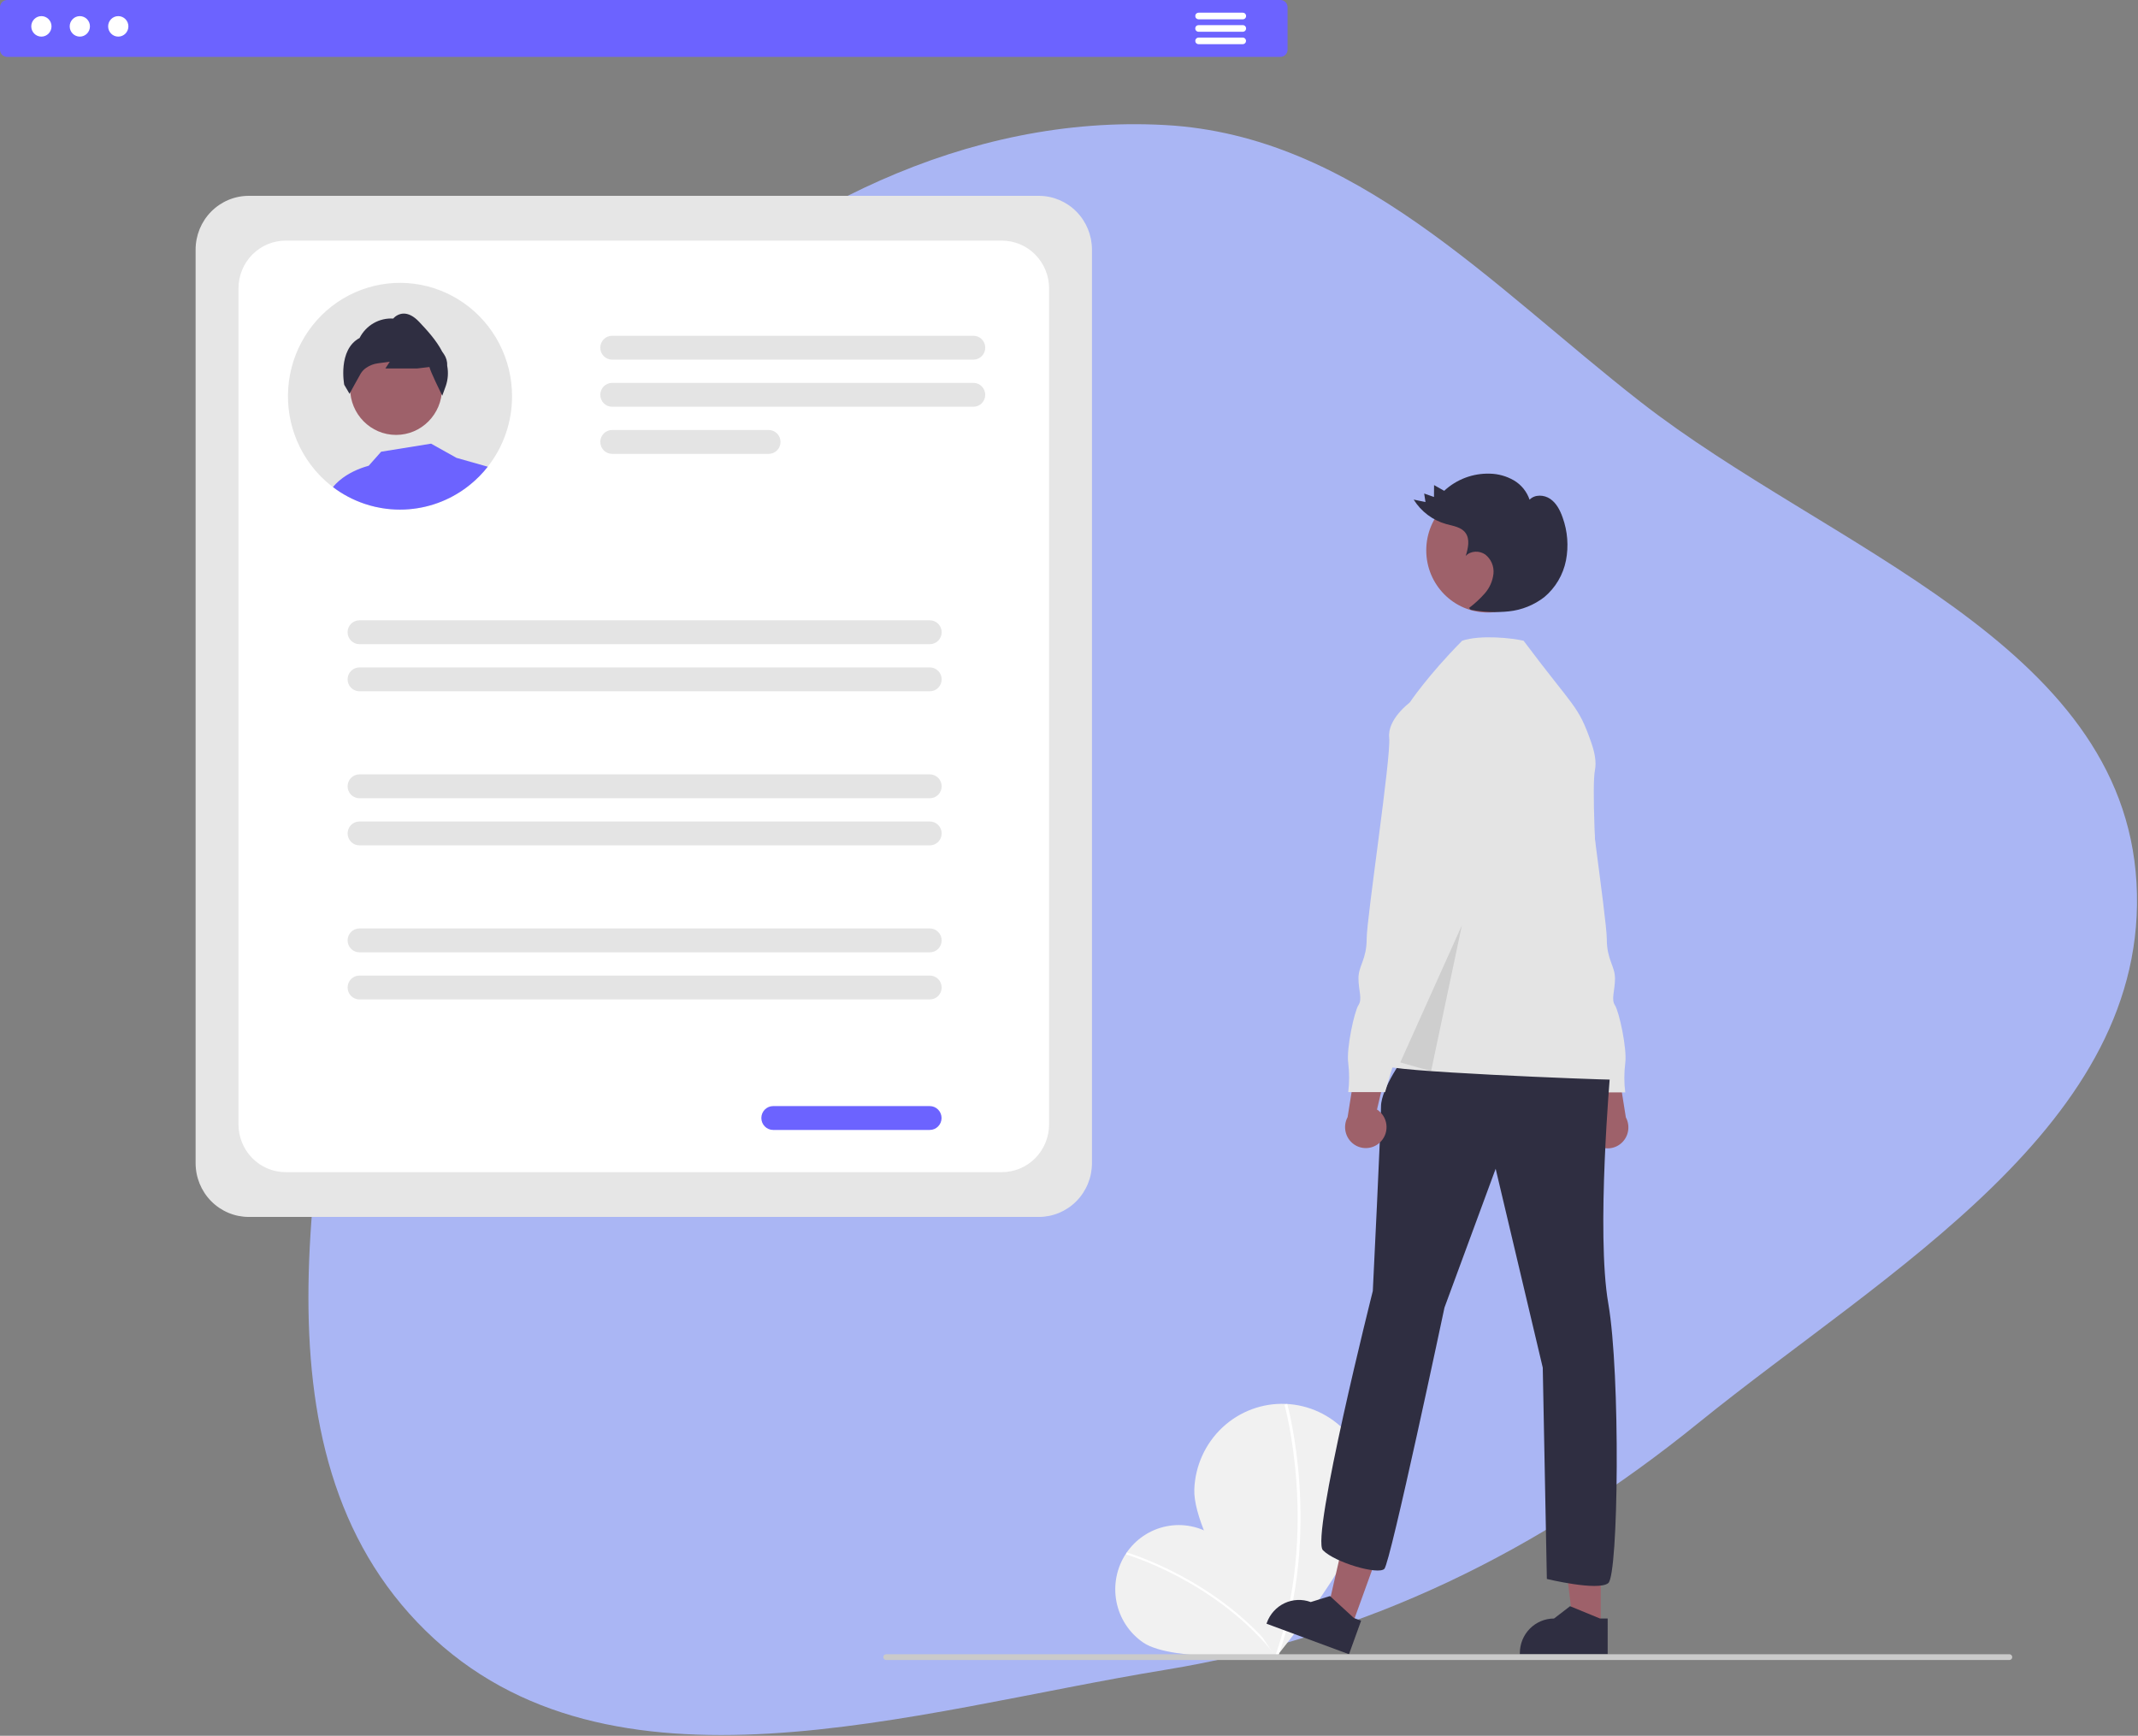 <svg width="606" height="492" viewBox="0 0 606 492" fill="none" xmlns="http://www.w3.org/2000/svg">
<rect x="0" y="0" width="606" height="492" fill="#808080" stroke="none"/>
<g clip-path="url(#clip0_509_1600)">
<path fill-rule="evenodd" clip-rule="evenodd" d="M330.248 35.443C384.044 38.394 422.327 80.63 464.991 113.912C518.427 155.598 601.684 182.075 605.575 250.226C609.484 318.694 534.42 360.378 481.509 403.252C436.514 439.712 387.159 464.02 330.248 473.325C258.456 485.064 172.92 513.422 120.665 462.253C68.284 410.961 90.539 322.992 102.412 250.226C111.954 191.746 137.192 138.689 180.055 98.282C221.259 59.438 274.01 32.358 330.248 35.443Z" fill="#AAB6F4"/>
<path d="M344.133 435.372C352.39 440.971 361.798 469.274 361.798 469.274C361.798 469.274 332.348 471.216 324.094 465.62C322.13 464.289 320.444 462.58 319.133 460.59C317.822 458.6 316.912 456.368 316.454 454.021C315.995 451.675 315.999 449.26 316.463 446.915C316.927 444.57 317.844 442.341 319.16 440.354C320.476 438.367 322.166 436.663 324.133 435.337C326.101 434.011 328.307 433.091 330.626 432.628C332.945 432.166 335.332 432.17 337.649 432.64C339.967 433.111 342.17 434.039 344.133 435.372V435.372Z" fill="#F1F1F1"/>
<path d="M362.133 469.061L361.671 469.433C344.843 448.072 319.448 440.694 319.193 440.622L319.352 440.047C319.609 440.119 345.182 447.544 362.133 469.061Z" fill="white"/>
<path d="M388.292 424.08C387.765 437.989 361.633 469.752 361.633 469.752C361.633 469.752 337.993 436.051 338.517 422.147C338.771 415.468 341.636 409.165 346.482 404.624C351.329 400.083 357.76 397.676 364.36 397.932C370.961 398.189 377.19 401.088 381.678 405.991C386.166 410.895 388.545 417.402 388.292 424.08V424.08Z" fill="#F1F1F1"/>
<path d="M362.125 469.997L361.356 469.717C374.017 434.146 364.174 398.512 364.073 398.156L364.858 397.928C364.96 398.287 374.877 434.167 362.125 469.997Z" fill="white"/>
<path d="M294.459 344.94H70.493C66.503 344.935 62.677 343.329 59.856 340.474C57.034 337.62 55.447 333.749 55.443 329.712V70.739C55.447 66.702 57.034 62.831 59.856 59.976C62.677 57.122 66.503 55.516 70.493 55.511H294.459C298.449 55.516 302.274 57.122 305.096 59.976C307.917 62.831 309.504 66.702 309.509 70.739V329.712C309.504 333.749 307.917 337.62 305.096 340.474C302.274 343.329 298.449 344.935 294.459 344.94V344.94Z" fill="#E6E6E6"/>
<path d="M283.994 332.248H80.958C77.416 332.244 74.019 330.818 71.514 328.283C69.009 325.749 67.6 322.312 67.596 318.727V81.723C67.6 78.139 69.009 74.702 71.514 72.167C74.019 69.633 77.416 68.207 80.958 68.203H283.994C287.537 68.207 290.933 69.633 293.438 72.167C295.943 74.702 297.352 78.139 297.356 81.723V318.727C297.352 322.312 295.943 325.749 293.438 328.283C290.933 330.818 287.537 332.244 283.994 332.248V332.248Z" fill="white"/>
<path d="M275.916 101.935H173.491C173.052 101.936 172.617 101.849 172.211 101.679C171.805 101.51 171.437 101.261 171.126 100.947C170.815 100.633 170.569 100.26 170.4 99.85C170.232 99.439 170.146 98.999 170.146 98.555C170.146 98.111 170.232 97.671 170.4 97.261C170.569 96.85 170.815 96.478 171.126 96.163C171.437 95.85 171.805 95.601 172.211 95.431C172.617 95.262 173.052 95.175 173.491 95.175H275.916C276.355 95.175 276.79 95.262 277.196 95.431C277.602 95.601 277.971 95.85 278.282 96.163C278.592 96.478 278.839 96.85 279.007 97.261C279.175 97.671 279.262 98.111 279.262 98.555C279.262 98.999 279.175 99.439 279.007 99.85C278.839 100.26 278.592 100.633 278.282 100.947C277.971 101.261 277.602 101.51 277.196 101.679C276.79 101.849 276.355 101.936 275.916 101.935V101.935Z" fill="#E4E4E4"/>
<path d="M275.916 115.291H173.491C172.605 115.291 171.755 114.935 171.129 114.301C170.502 113.667 170.15 112.807 170.15 111.911C170.15 111.014 170.502 110.154 171.129 109.521C171.755 108.887 172.605 108.531 173.491 108.531H275.916C276.802 108.531 277.652 108.887 278.279 109.521C278.905 110.154 279.257 111.014 279.257 111.911C279.257 112.807 278.905 113.667 278.279 114.301C277.652 114.935 276.802 115.291 275.916 115.291Z" fill="#E4E4E4"/>
<path d="M217.89 128.646H173.491C172.605 128.646 171.755 128.29 171.129 127.656C170.502 127.022 170.15 126.163 170.15 125.266C170.15 124.37 170.502 123.51 171.129 122.876C171.755 122.242 172.605 121.886 173.491 121.886H217.89C218.776 121.886 219.626 122.242 220.252 122.876C220.879 123.51 221.231 124.37 221.231 125.266C221.231 126.163 220.879 127.022 220.252 127.656C219.626 128.29 218.776 128.646 217.89 128.646Z" fill="#E4E4E4"/>
<path d="M263.565 182.588H101.867C101.428 182.589 100.993 182.502 100.587 182.332C100.182 182.163 99.813 181.914 99.502 181.6C99.191 181.286 98.945 180.913 98.777 180.503C98.609 180.092 98.522 179.652 98.522 179.208C98.522 178.764 98.609 178.324 98.777 177.914C98.945 177.503 99.191 177.13 99.502 176.816C99.813 176.503 100.182 176.254 100.587 176.084C100.993 175.915 101.428 175.828 101.867 175.828H263.565C264.004 175.828 264.439 175.915 264.845 176.084C265.251 176.254 265.62 176.503 265.93 176.816C266.241 177.13 266.487 177.503 266.656 177.914C266.824 178.324 266.91 178.764 266.91 179.208C266.91 179.652 266.824 180.092 266.656 180.503C266.487 180.913 266.241 181.286 265.93 181.6C265.62 181.914 265.251 182.163 264.845 182.332C264.439 182.502 264.004 182.589 263.565 182.588Z" fill="#E4E4E4"/>
<path d="M263.565 195.944H101.867C100.981 195.944 100.132 195.588 99.505 194.954C98.879 194.32 98.527 193.46 98.527 192.564C98.527 191.667 98.879 190.807 99.505 190.174C100.132 189.54 100.981 189.184 101.867 189.184H263.565C264.451 189.184 265.301 189.54 265.927 190.174C266.554 190.807 266.906 191.667 266.906 192.564C266.906 193.46 266.554 194.32 265.927 194.954C265.301 195.588 264.451 195.944 263.565 195.944V195.944Z" fill="#E4E4E4"/>
<path d="M263.565 226.261H101.867C100.981 226.261 100.132 225.904 99.505 225.271C98.879 224.637 98.527 223.777 98.527 222.881C98.527 221.984 98.879 221.125 99.505 220.491C100.132 219.857 100.981 219.501 101.867 219.501H263.565C264.451 219.501 265.301 219.857 265.927 220.491C266.554 221.125 266.906 221.984 266.906 222.881C266.906 223.777 266.554 224.637 265.927 225.271C265.301 225.904 264.451 226.261 263.565 226.261Z" fill="#E4E4E4"/>
<path d="M263.565 239.616H101.867C100.981 239.616 100.132 239.26 99.505 238.626C98.879 237.992 98.527 237.133 98.527 236.236C98.527 235.34 98.879 234.48 99.505 233.846C100.132 233.212 100.981 232.856 101.867 232.856H263.565C264.451 232.856 265.301 233.212 265.927 233.846C266.554 234.48 266.906 235.34 266.906 236.236C266.906 237.133 266.554 237.992 265.927 238.626C265.301 239.26 264.451 239.616 263.565 239.616V239.616Z" fill="#E4E4E4"/>
<path d="M263.565 269.933H101.867C100.981 269.933 100.132 269.577 99.505 268.943C98.879 268.309 98.527 267.449 98.527 266.553C98.527 265.657 98.879 264.797 99.505 264.163C100.132 263.529 100.981 263.173 101.867 263.173H263.565C264.451 263.173 265.301 263.529 265.927 264.163C266.554 264.797 266.906 265.657 266.906 266.553C266.906 267.449 266.554 268.309 265.927 268.943C265.301 269.577 264.451 269.933 263.565 269.933Z" fill="#E4E4E4"/>
<path d="M263.565 283.289H101.867C100.981 283.289 100.132 282.933 99.505 282.299C98.879 281.665 98.527 280.805 98.527 279.909C98.527 279.012 98.879 278.152 99.505 277.519C100.132 276.885 100.981 276.529 101.867 276.529H263.565C264.451 276.529 265.301 276.885 265.927 277.519C266.554 278.152 266.906 279.012 266.906 279.909C266.906 280.805 266.554 281.665 265.927 282.299C265.301 282.933 264.451 283.289 263.565 283.289Z" fill="#E4E4E4"/>
<path d="M263.537 320.283H219.138C218.252 320.283 217.402 319.927 216.776 319.293C216.149 318.659 215.797 317.8 215.797 316.903C215.797 316.007 216.149 315.147 216.776 314.513C217.402 313.879 218.252 313.523 219.138 313.523H263.537C264.423 313.523 265.272 313.879 265.899 314.513C266.525 315.147 266.877 316.007 266.877 316.903C266.877 317.8 266.525 318.659 265.899 319.293C265.272 319.927 264.423 320.283 263.537 320.283Z" fill="#6C63FF"/>
<path d="M145.138 112.307C145.147 119.565 142.719 126.612 138.25 132.291C136.805 134.139 135.16 135.818 133.345 137.295C128.392 141.36 122.341 143.816 115.985 144.34C115.12 144.416 114.248 144.451 113.369 144.451C111.627 144.451 109.889 144.306 108.171 144.016C107.565 143.92 106.972 143.803 106.379 143.665C105.347 143.432 104.329 143.145 103.327 142.803C100.079 141.709 97.028 140.089 94.293 138.005C93.564 137.454 92.862 136.868 92.181 136.247C91.348 135.5 90.558 134.703 89.817 133.862C89.619 133.642 89.422 133.414 89.231 133.187C85.907 129.25 83.572 124.559 82.425 119.512C81.278 114.466 81.354 109.214 82.645 104.204C83.936 99.193 86.405 94.573 89.841 90.735C93.277 86.898 97.579 83.958 102.38 82.165C107.181 80.372 112.339 79.779 117.415 80.437C122.491 81.095 127.334 82.985 131.533 85.945C135.732 88.905 139.162 92.848 141.531 97.438C143.9 102.027 145.137 107.129 145.138 112.307L145.138 112.307Z" fill="#E4E4E4"/>
<path d="M112.263 123.277C119.453 123.277 125.282 117.379 125.282 110.104C125.282 102.829 119.453 96.931 112.263 96.931C105.073 96.931 99.244 102.829 99.244 110.104C99.244 117.379 105.073 123.277 112.263 123.277Z" fill="#9E616A"/>
<path d="M126.757 103.683C126.816 102.506 126.487 101.342 125.823 100.374L125.353 99.698C123.657 96.39 120.856 93.412 118.806 91.233C117.266 89.6 115.727 88.814 114.248 88.889C113.172 88.967 112.17 89.473 111.461 90.296C109.514 90.175 107.575 90.632 105.881 91.611C104.187 92.589 102.811 94.046 101.923 95.804C95.69 99.133 97.549 108.963 97.57 109.067L99.076 111.624L99.246 111.3C99.246 111.293 99.266 111.266 99.294 111.21C99.587 110.68 101.181 107.729 102.257 105.861C102.65 105.224 103.173 104.679 103.79 104.262C104.798 103.565 105.957 103.123 107.169 102.973L110.48 102.538L109.227 104.441H118.247L121.715 104.027C122.062 105.468 124.815 111.059 125.148 111.734L125.176 111.789L125.36 112.169L126.389 109.308C126.989 107.496 127.116 105.559 126.757 103.683V103.683Z" fill="#2F2E41"/>
<path d="M94.388 138.074C94.947 137.33 97.843 133.855 104.506 132.015L108.035 128.037L122.185 125.755L129.386 129.781L138.25 132.29C136.805 134.139 135.159 135.818 133.345 137.295C128.392 141.36 122.341 143.816 115.985 144.34C115.12 144.416 114.248 144.45 113.369 144.45C111.628 144.451 109.889 144.306 108.171 144.016C107.565 143.92 106.972 143.802 106.379 143.665C105.347 143.432 104.328 143.145 103.327 142.803C100.115 141.723 97.097 140.127 94.388 138.074C94.354 138.053 94.327 138.026 94.293 138.005L94.388 138.074Z" fill="#6C63FF"/>
<path d="M362.93 16.123H2.022C1.486 16.122 0.972 15.906 0.593 15.523C0.214 15.14 0.001 14.62 0 14.077V2.045C0.001 1.503 0.214 0.983 0.593 0.6C0.972 0.216 1.486 0.001 2.022 0H362.93C363.466 0.001 363.98 0.216 364.359 0.6C364.738 0.983 364.951 1.503 364.952 2.045V14.077C364.951 14.62 364.738 15.14 364.359 15.523C363.98 15.906 363.466 16.122 362.93 16.123Z" fill="#6C63FF"/>
<path d="M11.732 10.379C13.317 10.379 14.602 9.078 14.602 7.475C14.602 5.871 13.317 4.571 11.732 4.571C10.147 4.571 8.862 5.871 8.862 7.475C8.862 9.078 10.147 10.379 11.732 10.379Z" fill="white"/>
<path d="M22.626 10.379C24.211 10.379 25.496 9.078 25.496 7.475C25.496 5.871 24.211 4.571 22.626 4.571C21.041 4.571 19.756 5.871 19.756 7.475C19.756 9.078 21.041 10.379 22.626 10.379Z" fill="white"/>
<path d="M33.52 10.379C35.106 10.379 36.391 9.078 36.391 7.475C36.391 5.871 35.106 4.571 33.52 4.571C31.935 4.571 30.65 5.871 30.65 7.475C30.65 9.078 31.935 10.379 33.52 10.379Z" fill="white"/>
<path d="M352.257 5.476H339.712C339.467 5.474 339.232 5.374 339.06 5.197C338.887 5.021 338.791 4.783 338.791 4.535C338.791 4.287 338.887 4.05 339.06 3.873C339.232 3.697 339.467 3.597 339.712 3.595H352.257C352.379 3.594 352.501 3.618 352.615 3.664C352.728 3.711 352.832 3.78 352.919 3.868C353.006 3.955 353.075 4.059 353.122 4.174C353.17 4.288 353.194 4.411 353.194 4.535C353.194 4.66 353.17 4.783 353.122 4.897C353.075 5.012 353.006 5.116 352.919 5.203C352.832 5.291 352.728 5.36 352.615 5.406C352.501 5.453 352.379 5.477 352.257 5.476V5.476Z" fill="white"/>
<path d="M352.257 9.002H339.712C339.465 9.002 339.229 8.903 339.055 8.726C338.88 8.55 338.782 8.311 338.782 8.061C338.782 7.812 338.88 7.573 339.055 7.397C339.229 7.22 339.465 7.121 339.712 7.121H352.257C352.379 7.12 352.501 7.144 352.615 7.19C352.728 7.237 352.832 7.306 352.919 7.394C353.006 7.481 353.075 7.585 353.122 7.7C353.17 7.814 353.194 7.937 353.194 8.061C353.194 8.186 353.17 8.308 353.122 8.423C353.075 8.538 353.006 8.642 352.919 8.729C352.832 8.816 352.728 8.886 352.615 8.932C352.501 8.979 352.379 9.003 352.257 9.002V9.002Z" fill="white"/>
<path d="M352.257 12.527H339.712C339.467 12.525 339.232 12.425 339.06 12.249C338.887 12.073 338.79 11.835 338.79 11.587C338.79 11.339 338.887 11.101 339.06 10.925C339.232 10.749 339.467 10.649 339.712 10.647H352.257C352.502 10.649 352.736 10.749 352.909 10.925C353.081 11.101 353.178 11.339 353.178 11.587C353.178 11.835 353.081 12.073 352.909 12.249C352.736 12.425 352.502 12.525 352.257 12.527V12.527Z" fill="white"/>
<path d="M451.341 323.558C450.763 322.922 450.331 322.166 450.073 321.343C449.816 320.52 449.74 319.65 449.851 318.794C449.962 317.938 450.257 317.117 450.715 316.389C451.174 315.661 451.785 315.043 452.504 314.58L447.721 294.161L457.844 297.903L460.834 316.719C461.524 317.995 461.727 319.481 461.405 320.898C461.084 322.314 460.26 323.562 459.089 324.405C457.919 325.248 456.484 325.628 455.056 325.471C453.628 325.315 452.306 324.634 451.341 323.558V323.558Z" fill="#9E616A"/>
<path d="M426.997 237.992L431.06 248.562C431.06 248.562 429.319 259.132 432.22 261.481C435.122 263.83 433.962 263.83 433.962 265.591C434.062 266.855 434.423 268.083 435.023 269.196C435.623 270.309 436.448 271.282 437.444 272.051C439.765 273.813 450.212 309.634 450.212 309.634H460.659C460.321 306.904 460.321 304.142 460.659 301.413C461.239 297.302 458.918 286.732 457.757 284.97C456.596 283.208 457.757 280.86 457.757 277.336C457.757 273.813 455.435 272.051 455.435 266.179C455.435 260.306 448.471 214.502 449.051 209.217C449.632 203.932 443.248 199.234 443.248 199.234H437.444L426.997 237.992Z" fill="#E4E4E4"/>
<path d="M453.714 461.323H445.993L442.32 431.191L453.715 431.192L453.714 461.323Z" fill="#9E616A"/>
<path d="M455.683 468.896L430.788 468.895V468.577C430.788 465.976 431.809 463.483 433.626 461.644C435.443 459.806 437.908 458.773 440.478 458.772H440.478L445.026 455.282L453.51 458.773L455.684 458.773L455.683 468.896Z" fill="#2F2E41"/>
<path d="M383.083 461.1L375.833 458.416L382.614 428.841L393.316 432.803L383.083 461.1Z" fill="#9E616A"/>
<path d="M382.362 468.896L358.982 460.242L359.09 459.942C359.973 457.5 361.779 455.513 364.109 454.418C366.44 453.323 369.106 453.21 371.519 454.103L371.52 454.103L376.976 452.406L383.758 458.634L385.799 459.389L382.362 468.896Z" fill="#2F2E41"/>
<path d="M436.703 320.422C436.703 320.422 431.48 346.26 440.186 343.911C448.891 341.562 445.409 319.247 445.409 319.247L436.703 320.422Z" fill="#A0616A"/>
<path d="M398.399 298.988C398.399 298.988 391.434 308.383 391.434 313.668C391.434 318.953 389.113 365.932 389.113 365.932C389.113 365.932 371.491 435.889 374.974 439.412C378.456 442.936 390.644 446.459 392.385 444.697C394.126 442.936 409.426 370.63 409.426 370.63L423.935 331.285L437.284 387.66L438.445 447.557C438.445 447.557 452.954 451.081 455.856 448.732C458.758 446.383 459.338 389.421 455.856 369.455C452.374 349.489 456.436 303.685 456.436 303.685L398.399 298.988Z" fill="#2F2E41"/>
<path d="M421.674 173.613C431.29 173.613 439.085 165.726 439.085 155.996C439.085 146.267 431.29 138.38 421.674 138.38C412.058 138.38 404.263 146.267 404.263 155.996C404.263 165.726 412.058 173.613 421.674 173.613Z" fill="#9E616A"/>
<path d="M399.56 199.158C399.56 199.158 404.573 191.6 414.439 181.617C419.663 179.856 428.713 180.882 431.85 181.617C446.36 200.996 447.273 199.708 451.05 210.536C452.029 213.343 452.519 216.041 452.084 218.243C450.342 227.052 455.856 298.4 456.436 300.749C457.017 303.098 461.079 306.034 457.017 306.034C452.954 306.034 391.434 303.685 392.595 301.924C393.756 300.162 399.56 199.158 399.56 199.158Z" fill="#E4E4E4"/>
<path opacity="0.1" d="M396.902 301.149L414.36 262.285L405.631 303.617L396.902 301.149Z" fill="black"/>
<path d="M416.406 172.317C418.037 171.09 419.538 169.696 420.886 168.158C422.239 166.606 423.086 164.669 423.312 162.612C423.411 161.586 423.252 160.552 422.849 159.605C422.447 158.658 421.814 157.83 421.01 157.197C419.352 156.012 416.823 156.081 415.447 157.591C416.112 155.416 416.719 152.851 415.372 151.027C414.146 149.367 411.86 149.085 409.884 148.537C406.075 147.464 402.798 144.994 400.691 141.608L404.045 142.31L403.671 139.891L406.451 140.869L406.475 137.499L409.344 139.123C412.856 135.865 417.485 134.12 422.248 134.259C424.65 134.299 427.003 134.953 429.089 136.159C431.18 137.382 432.763 139.329 433.547 141.64C435.024 140.089 437.657 140.209 439.416 141.421C441.175 142.633 442.208 144.661 442.918 146.691C444.323 150.584 444.65 154.792 443.864 158.86C443.054 162.937 440.883 166.609 437.714 169.258C434.804 171.505 431.34 172.9 427.699 173.289C424.074 173.669 420.413 173.511 416.832 172.819" fill="#2F2E41"/>
<path d="M391.467 323.482C392.044 322.846 392.477 322.09 392.734 321.267C392.991 320.444 393.067 319.574 392.956 318.718C392.845 317.862 392.55 317.041 392.092 316.313C391.633 315.585 391.023 314.967 390.303 314.504L395.086 294.085L384.963 297.827L381.973 316.643C381.283 317.918 381.08 319.405 381.402 320.822C381.724 322.238 382.548 323.486 383.718 324.329C384.888 325.172 386.323 325.551 387.751 325.395C389.18 325.239 390.501 324.558 391.467 323.482V323.482Z" fill="#9E616A"/>
<path d="M405.363 199.158H399.56C399.56 199.158 393.175 203.856 393.756 209.141C394.336 214.426 387.372 260.23 387.372 266.103C387.372 271.975 385.05 273.737 385.05 277.26C385.05 280.783 386.211 283.132 385.05 284.894C383.889 286.656 381.568 297.226 382.148 301.336C382.486 304.066 382.486 306.828 382.148 309.558H392.595C392.595 309.558 403.042 273.737 405.363 271.975C406.359 271.206 407.184 270.233 407.784 269.12C408.384 268.007 408.746 266.779 408.846 265.515C408.846 263.754 407.685 263.754 410.587 261.405C413.488 259.056 411.747 248.486 411.747 248.486L415.81 237.915L405.363 199.158Z" fill="#E4E4E4"/>
<path d="M569.542 470.534H251.178C251.071 470.534 250.965 470.513 250.867 470.472C250.768 470.431 250.678 470.371 250.603 470.294C250.527 470.218 250.467 470.128 250.426 470.028C250.385 469.928 250.364 469.821 250.364 469.713C250.364 469.605 250.385 469.498 250.426 469.399C250.467 469.299 250.527 469.208 250.603 469.132C250.678 469.056 250.768 468.995 250.867 468.954C250.965 468.913 251.071 468.892 251.178 468.892H569.542C569.648 468.892 569.754 468.913 569.853 468.954C569.952 468.995 570.041 469.056 570.117 469.132C570.192 469.208 570.252 469.299 570.293 469.399C570.334 469.498 570.355 469.605 570.355 469.713C570.355 469.821 570.334 469.928 570.293 470.028C570.252 470.128 570.192 470.218 570.117 470.294C570.041 470.371 569.952 470.431 569.853 470.472C569.754 470.513 569.648 470.534 569.542 470.534V470.534Z" fill="#CACACA"/>
</g>
<defs>
<clipPath id="clip0_509_1600">
<rect width="606" height="492" fill="white"/>
</clipPath>
</defs>
</svg>
